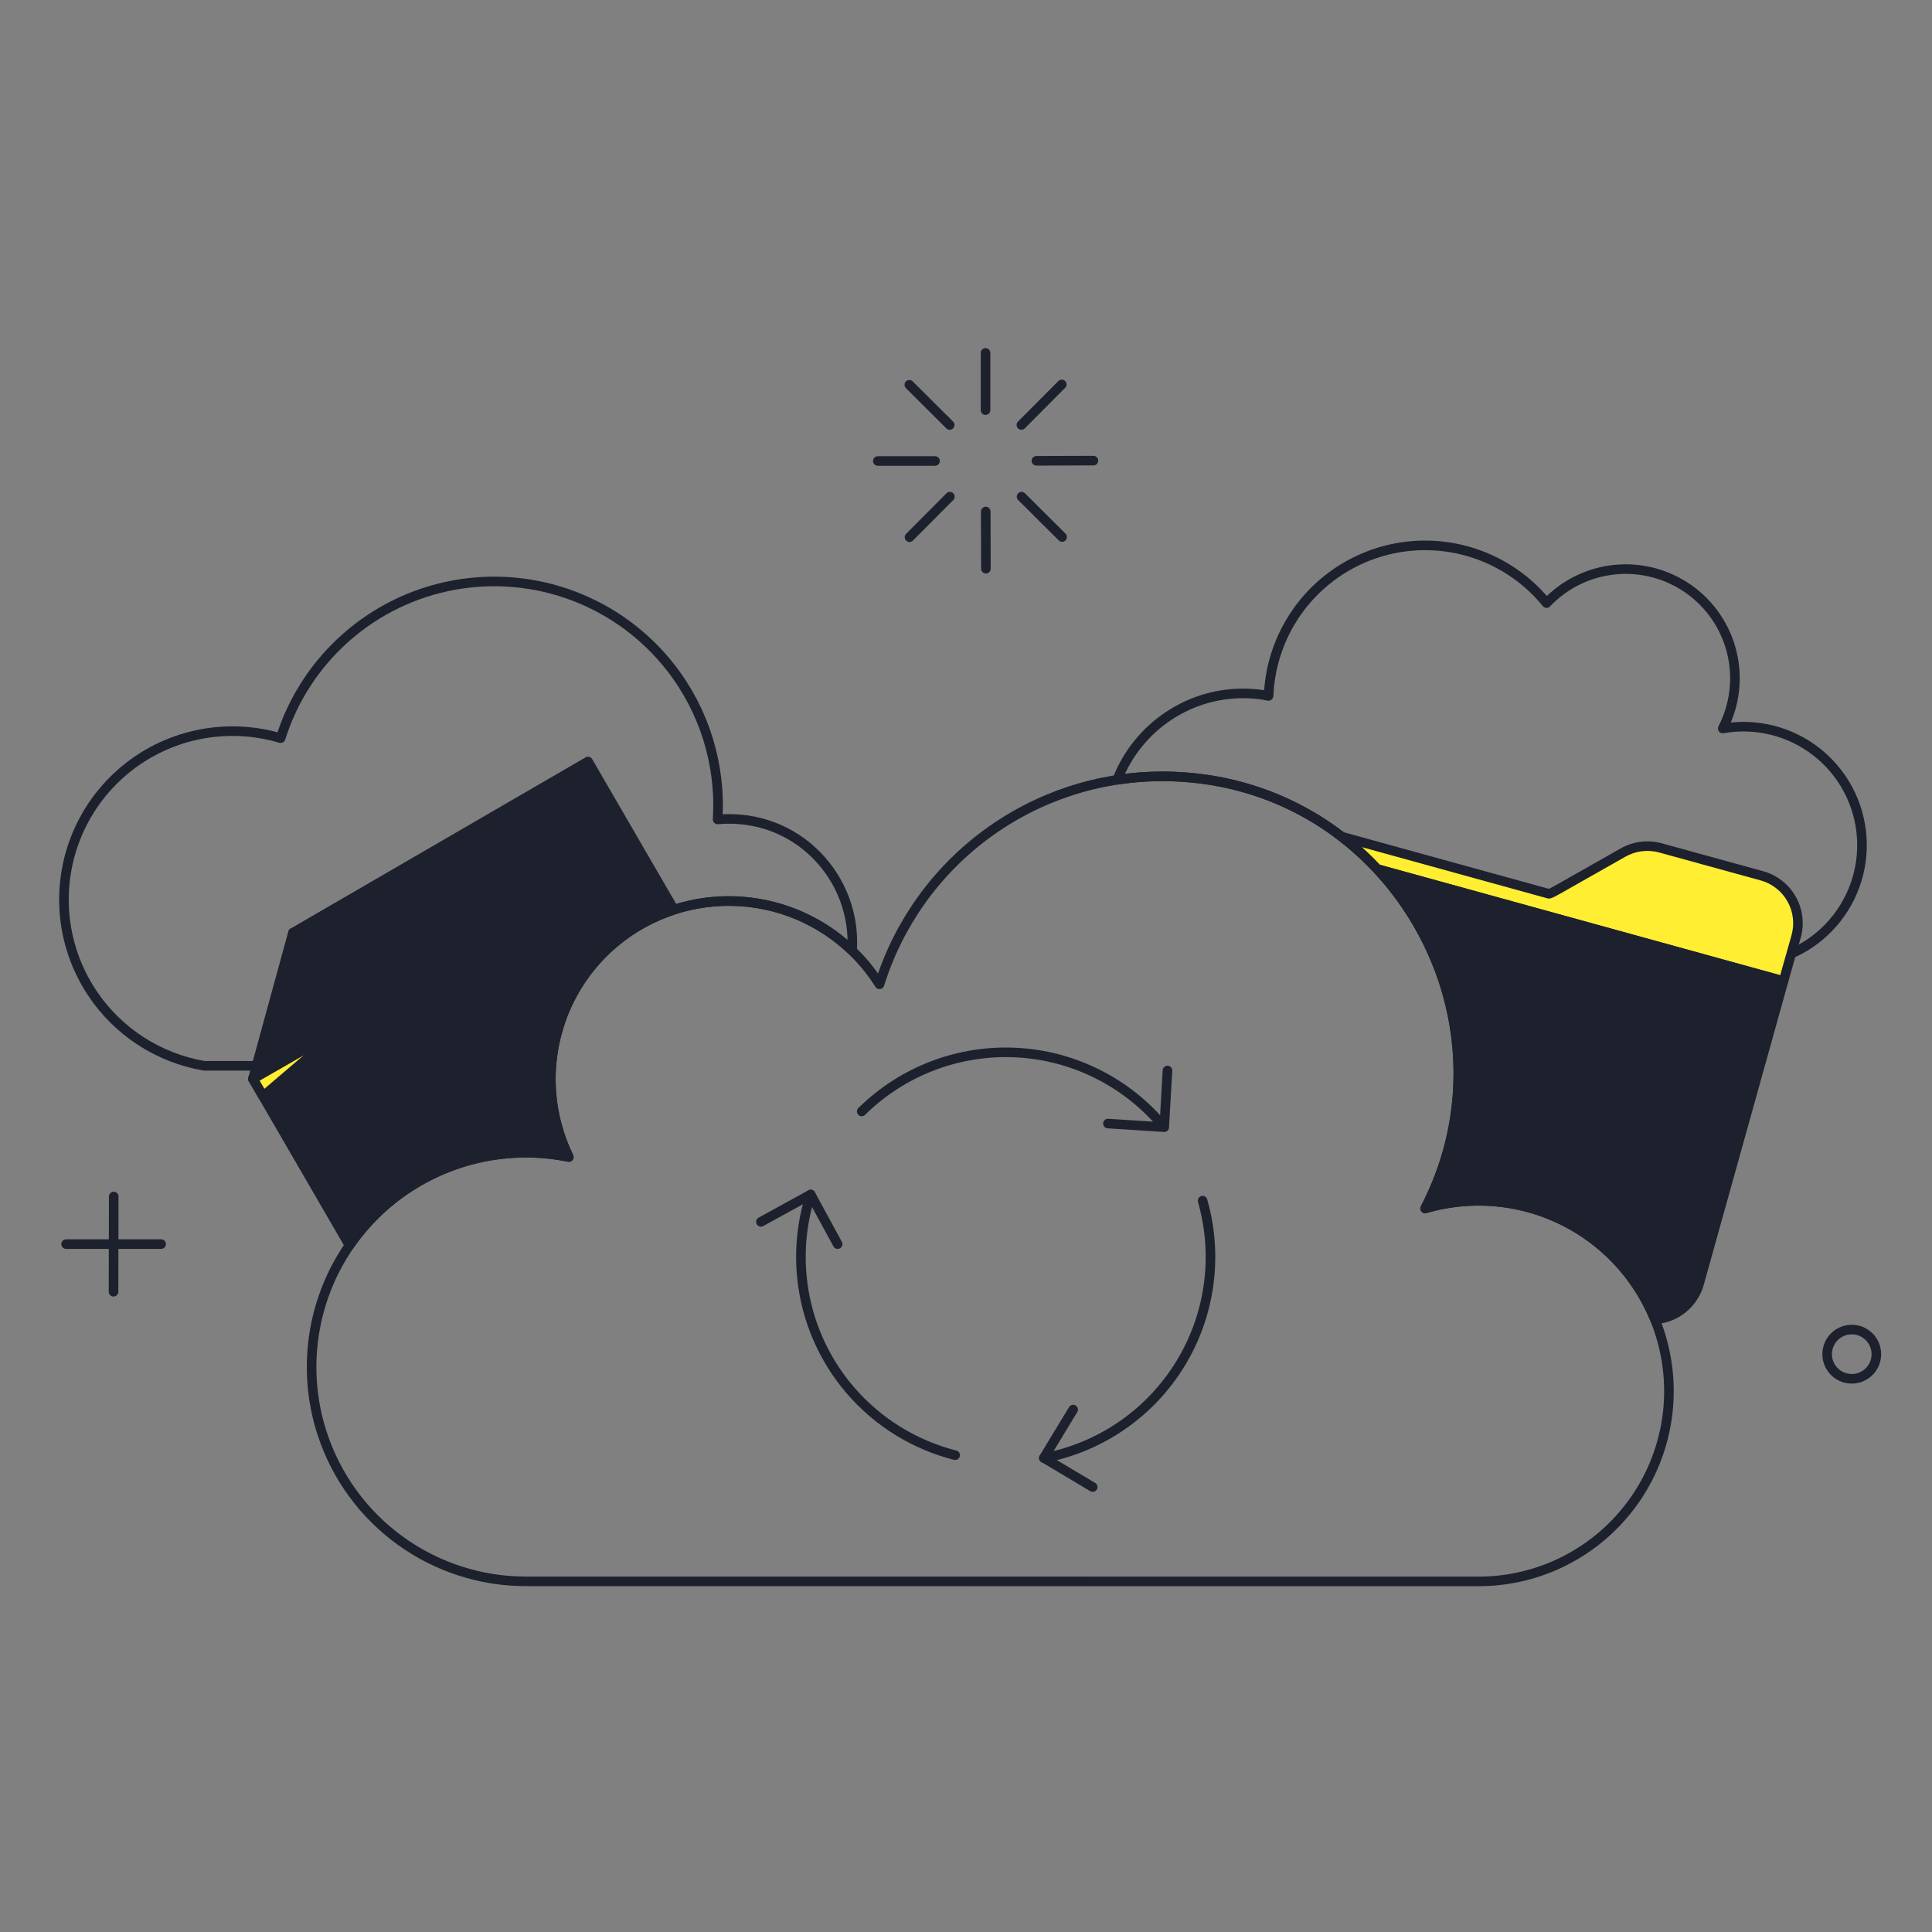 <svg width="155" height="155" viewBox="0 0 155 155" fill="none" xmlns="http://www.w3.org/2000/svg">
<rect x="0" y="0" width="155" height="155" fill="#808080" stroke="none"/>
<path d="M53.816 53.569C56.513 57.031 57.85 61.36 57.573 65.74C63.919 65.182 68.755 70.415 68.362 76.266C66.408 74.388 63.96 73.104 61.304 72.565C58.648 72.027 55.893 72.255 53.361 73.225C50.83 74.194 48.627 75.863 47.01 78.038C45.392 80.213 44.427 82.803 44.228 85.507H16.385C14.567 85.197 12.831 84.519 11.284 83.514C9.738 82.509 8.413 81.198 7.392 79.662C6.113 77.738 5.348 75.518 5.17 73.215C4.993 70.911 5.409 68.601 6.378 66.504C7.347 64.406 8.838 62.593 10.708 61.236C12.577 59.878 14.764 59.023 17.058 58.751C18.89 58.533 20.746 58.693 22.514 59.219C23.497 56.094 25.315 53.298 27.773 51.133C30.23 48.967 33.233 47.515 36.457 46.933C39.68 46.351 43.002 46.662 46.061 47.831C49.121 49.001 51.802 50.985 53.816 53.569Z" stroke="#1C212D" stroke-width="0.769" stroke-linecap="round" stroke-linejoin="round"/>
<path d="M138.21 58.445C139.179 56.571 139.44 54.41 138.944 52.359C138.448 50.308 137.228 48.505 135.509 47.281C133.789 46.057 131.686 45.495 129.586 45.698C127.486 45.901 125.529 46.855 124.076 48.385C122.875 46.911 121.356 45.728 119.632 44.926C117.909 44.124 116.026 43.724 114.125 43.755C112.224 43.786 110.355 44.249 108.659 45.107C106.962 45.965 105.483 47.197 104.332 48.71C102.792 50.735 101.903 53.179 101.782 55.719C101.781 55.783 101.79 55.816 101.779 55.828C101.743 55.864 101.52 55.715 100.258 55.643C95.484 55.413 91.275 58.327 89.631 62.561C90.826 62.377 92.034 62.285 93.243 62.285C103.744 62.285 111.917 68.799 115.301 77.311H139.506C140.84 77.363 142.169 77.133 143.409 76.637C144.648 76.141 145.769 75.389 146.698 74.432C147.628 73.474 148.345 72.331 148.804 71.078C149.263 69.824 149.453 68.488 149.361 67.157C149.27 65.825 148.899 64.528 148.273 63.349C147.647 62.17 146.78 61.136 145.728 60.314C144.676 59.492 143.463 58.901 142.168 58.58C140.872 58.258 139.524 58.212 138.21 58.445Z" stroke="#1C212D" stroke-width="0.769" stroke-linecap="round" stroke-linejoin="round"/>
<path fill-rule="evenodd" clip-rule="evenodd" d="M23.502 74.832L47.175 61.093L54.068 72.977C52.123 73.607 50.336 74.647 48.828 76.028C47.319 77.408 46.125 79.097 45.326 80.979C44.526 82.861 44.141 84.893 44.194 86.937C44.248 88.981 44.74 90.989 45.638 92.827C42.333 92.151 38.902 92.463 35.773 93.723C32.644 94.983 29.954 97.135 28.039 99.912L20.292 86.553L23.502 74.832Z" fill="#1C212D"/>
<path d="M27.801 82.239L21.106 87.946L20.292 86.553L27.801 82.239Z" fill="#FFEE31"/>
<path d="M27.801 82.239L21.106 87.946L20.292 86.553L27.801 82.239Z" stroke="#1C212D" stroke-width="0.769" stroke-linecap="round" stroke-linejoin="round"/>
<path d="M23.502 74.832L27.801 82.239L20.292 86.553" stroke="#1C212D" stroke-width="0.769" stroke-linecap="round" stroke-linejoin="round"/>
<path d="M23.502 74.832L47.175 61.093L54.068 72.977C52.123 73.607 50.336 74.647 48.828 76.028C47.319 77.408 46.125 79.097 45.326 80.979C44.526 82.861 44.141 84.893 44.194 86.937C44.248 88.981 44.74 90.989 45.638 92.827C42.333 92.151 38.902 92.463 35.773 93.723C32.644 94.983 29.954 97.135 28.039 99.912L20.292 86.553L23.502 74.832Z" stroke="#1C212D" stroke-width="0.769" stroke-linecap="round" stroke-linejoin="round"/>
<path fill-rule="evenodd" clip-rule="evenodd" d="M132.768 105.85C133.324 105.816 133.866 105.664 134.359 105.404C134.852 105.144 135.284 104.783 135.627 104.344C135.946 103.935 136.182 103.467 136.321 102.967L143.087 78.71L110.493 69.718C117.032 76.715 119.243 87.503 114.331 96.954C117.96 95.889 121.856 96.209 125.262 97.853C128.669 99.496 131.344 102.347 132.768 105.85Z" fill="#1C212D"/>
<path fill-rule="evenodd" clip-rule="evenodd" d="M110.493 69.718L143.087 78.71L144.1 75.126C144.312 74.373 144.295 73.573 144.05 72.83C143.805 72.086 143.344 71.433 142.725 70.953C142.315 70.634 141.846 70.399 141.345 70.261L133.212 68.024C132.711 67.886 132.187 67.849 131.671 67.914C131.156 67.979 130.658 68.145 130.206 68.402C124.587 71.582 124.379 71.746 124.232 71.702C124.215 71.697 124.2 71.69 124.178 71.684L107.63 67.116C108.653 67.904 109.611 68.774 110.493 69.718Z" fill="#FFEE31"/>
<path d="M143.087 78.71L142.985 79.079C143.083 79.106 143.187 79.093 143.275 79.043C143.363 78.993 143.428 78.911 143.455 78.814L143.087 78.71ZM110.493 69.718L110.213 69.979C110.261 70.031 110.323 70.068 110.391 70.087L110.493 69.718ZM144.1 75.126L144.469 75.231L144.469 75.23L144.1 75.126ZM141.345 70.261L141.244 70.63H141.244L141.345 70.261ZM133.212 68.024L133.314 67.655H133.313L133.212 68.024ZM130.206 68.402L130.394 68.735H130.396L130.206 68.402ZM124.178 71.684L124.281 71.315H124.28L124.178 71.684ZM107.63 67.116L107.731 66.747C107.646 66.723 107.555 66.73 107.474 66.766C107.393 66.803 107.327 66.866 107.288 66.945C107.248 67.024 107.237 67.115 107.257 67.201C107.277 67.288 107.326 67.365 107.396 67.419L107.63 67.116ZM143.189 78.341L110.594 69.349L110.391 70.087L142.985 79.079L143.189 78.341ZM143.732 75.022L142.719 78.606L143.455 78.814L144.469 75.231L143.732 75.022ZM143.837 73.633C143.894 74.099 143.858 74.571 143.732 75.023L144.469 75.23C144.623 74.681 144.666 74.107 144.597 73.541L143.837 73.633ZM143.401 72.309C143.632 72.718 143.781 73.168 143.837 73.633L144.597 73.541C144.528 72.975 144.348 72.429 144.067 71.933L143.401 72.31V72.309ZM142.49 71.255C142.861 71.543 143.17 71.901 143.401 72.31L144.067 71.933C143.786 71.437 143.41 71.001 142.96 70.651L142.49 71.255V71.255ZM141.244 70.63C141.697 70.754 142.12 70.967 142.49 71.255L142.96 70.651C142.51 70.301 141.996 70.043 141.446 69.892L141.244 70.63ZM133.11 68.393L141.244 70.63L141.447 69.892L133.314 67.655L133.11 68.393ZM131.719 68.294C132.185 68.235 132.658 68.269 133.111 68.393L133.313 67.655C132.763 67.504 132.189 67.463 131.623 67.534L131.719 68.294ZM130.396 68.734C130.804 68.502 131.253 68.352 131.719 68.294L131.623 67.534C131.058 67.606 130.512 67.788 130.016 68.07L130.396 68.734ZM124.122 72.069C124.307 72.123 124.465 72.061 124.597 72C124.742 71.933 124.97 71.809 125.354 71.594C126.128 71.162 127.589 70.324 130.394 68.735L130.018 68.069C127.204 69.661 125.752 70.495 124.98 70.927C124.59 71.145 124.389 71.253 124.277 71.304C124.153 71.361 124.23 71.302 124.341 71.335L124.122 72.069ZM124.076 72.053C124.071 72.051 124.068 72.05 124.074 72.053L124.09 72.058L124.122 72.069L124.341 71.335L124.348 71.338L124.34 71.334C124.32 71.327 124.301 71.321 124.281 71.315L124.076 72.053ZM107.527 67.485L124.077 72.053L124.28 71.315L107.731 66.747L107.527 67.485ZM107.396 67.419C108.403 68.194 109.345 69.051 110.213 69.98L110.772 69.457C109.876 68.498 108.903 67.613 107.862 66.813L107.396 67.419Z" fill="#1C212D"/>
<path d="M132.768 105.85C133.324 105.816 133.866 105.664 134.359 105.404C134.852 105.144 135.284 104.783 135.627 104.344C135.946 103.935 136.182 103.467 136.321 102.967L143.087 78.71L110.493 69.718C117.032 76.715 119.243 87.503 114.331 96.954C117.96 95.889 121.856 96.209 125.262 97.853C128.669 99.496 131.344 102.347 132.768 105.85Z" stroke="#1C212D" stroke-width="0.769" stroke-linecap="round" stroke-linejoin="round"/>
<path d="M70.426 36.984H75.016" stroke="#1C212D" stroke-width="0.769" stroke-linecap="round" stroke-linejoin="round"/>
<path d="M83.149 36.97L87.724 36.955" stroke="#1C212D" stroke-width="0.769" stroke-linecap="round" stroke-linejoin="round"/>
<path d="M79.068 28.314V32.904" stroke="#1C212D" stroke-width="0.769" stroke-linecap="round" stroke-linejoin="round"/>
<path d="M79.083 41.036L79.097 45.625" stroke="#1C212D" stroke-width="0.769" stroke-linecap="round" stroke-linejoin="round"/>
<path d="M72.954 30.87L76.192 34.094" stroke="#1C212D" stroke-width="0.769" stroke-linecap="round" stroke-linejoin="round"/>
<path d="M81.958 39.846L85.212 43.084" stroke="#1C212D" stroke-width="0.769" stroke-linecap="round" stroke-linejoin="round"/>
<path d="M85.183 30.841L81.944 34.094" stroke="#1C212D" stroke-width="0.769" stroke-linecap="round" stroke-linejoin="round"/>
<path d="M76.207 39.846L72.968 43.099" stroke="#1C212D" stroke-width="0.769" stroke-linecap="round" stroke-linejoin="round"/>
<path d="M9.124 95.993L9.109 103.632" stroke="#1C212D" stroke-width="0.769" stroke-linecap="round" stroke-linejoin="round"/>
<path d="M12.929 99.812H5.304" stroke="#1C212D" stroke-width="0.769" stroke-linecap="round" stroke-linejoin="round"/>
<path d="M150.537 108.642C150.537 109.166 150.329 109.668 149.959 110.039C149.589 110.409 149.086 110.617 148.563 110.617C148.039 110.617 147.536 110.409 147.166 110.039C146.796 109.668 146.588 109.166 146.588 108.642C146.588 108.118 146.796 107.616 147.166 107.246C147.536 106.875 148.039 106.667 148.563 106.667C149.086 106.667 149.589 106.875 149.959 107.246C150.329 107.616 150.537 108.118 150.537 108.642Z" stroke="#1C212D" stroke-width="0.769" stroke-linecap="round" stroke-linejoin="round"/>
<path d="M42.194 126.869C38.571 126.87 35.041 125.725 32.107 123.6C29.173 121.475 26.985 118.477 25.856 115.035C25.106 112.751 24.844 110.335 25.086 107.943C25.328 105.551 26.068 103.237 27.26 101.149C28.452 99.061 30.069 97.246 32.005 95.822C33.942 94.398 36.156 93.395 38.504 92.88C40.852 92.363 43.282 92.345 45.638 92.827C44.038 89.542 43.757 85.77 44.855 82.285C45.952 78.8 48.343 75.868 51.536 74.093C54.729 72.318 58.481 71.834 62.02 72.741C65.559 73.648 68.616 75.877 70.561 78.969C72.069 74.133 75.083 69.906 79.164 66.904C83.244 63.903 88.177 62.284 93.243 62.285C111.243 62.285 122.402 81.425 114.331 96.954C117.496 96.027 120.876 96.149 123.965 97.303C127.055 98.456 129.688 100.578 131.472 103.352C132.655 105.193 133.428 107.267 133.739 109.434C134.05 111.6 133.893 113.807 133.276 115.907C132.66 118.006 131.599 119.949 130.165 121.602C128.733 123.256 126.961 124.583 124.971 125.492C122.98 126.401 120.818 126.872 118.63 126.872L42.194 126.869Z" stroke="#1C212D" stroke-width="0.769" stroke-linecap="round" stroke-linejoin="round"/>
<path d="M76.628 116.746C73.357 115.917 70.421 114.098 68.221 111.539C66.021 108.98 64.663 105.805 64.334 102.446C64.115 100.217 64.355 97.966 65.038 95.833" stroke="#1C212D" stroke-width="0.769" stroke-linecap="round" stroke-linejoin="round"/>
<path d="M96.482 96.327C97.11 98.522 97.272 100.824 96.96 103.086C96.648 105.348 95.868 107.52 94.669 109.463C93.47 111.406 91.88 113.078 89.999 114.372C88.118 115.667 85.988 116.554 83.745 116.979" stroke="#1C212D" stroke-width="0.769" stroke-linecap="round" stroke-linejoin="round"/>
<path d="M69.135 89.166C70.76 87.563 72.7 86.315 74.834 85.503C76.967 84.69 79.246 84.33 81.526 84.446C83.806 84.562 86.037 85.151 88.076 86.177C90.116 87.202 91.92 88.64 93.374 90.401" stroke="#1C212D" stroke-width="0.769" stroke-linecap="round" stroke-linejoin="round"/>
<path d="M61.044 98.026L65.038 95.833L67.203 99.812" stroke="#1C212D" stroke-width="0.769" stroke-linecap="round" stroke-linejoin="round"/>
<path d="M87.666 119.303L83.745 116.965L86.097 113.087" stroke="#1C212D" stroke-width="0.769" stroke-linecap="round" stroke-linejoin="round"/>
<path d="M93.664 85.885L93.403 90.43L88.886 90.14" stroke="#1C212D" stroke-width="0.769" stroke-linecap="round" stroke-linejoin="round"/>
</svg>
